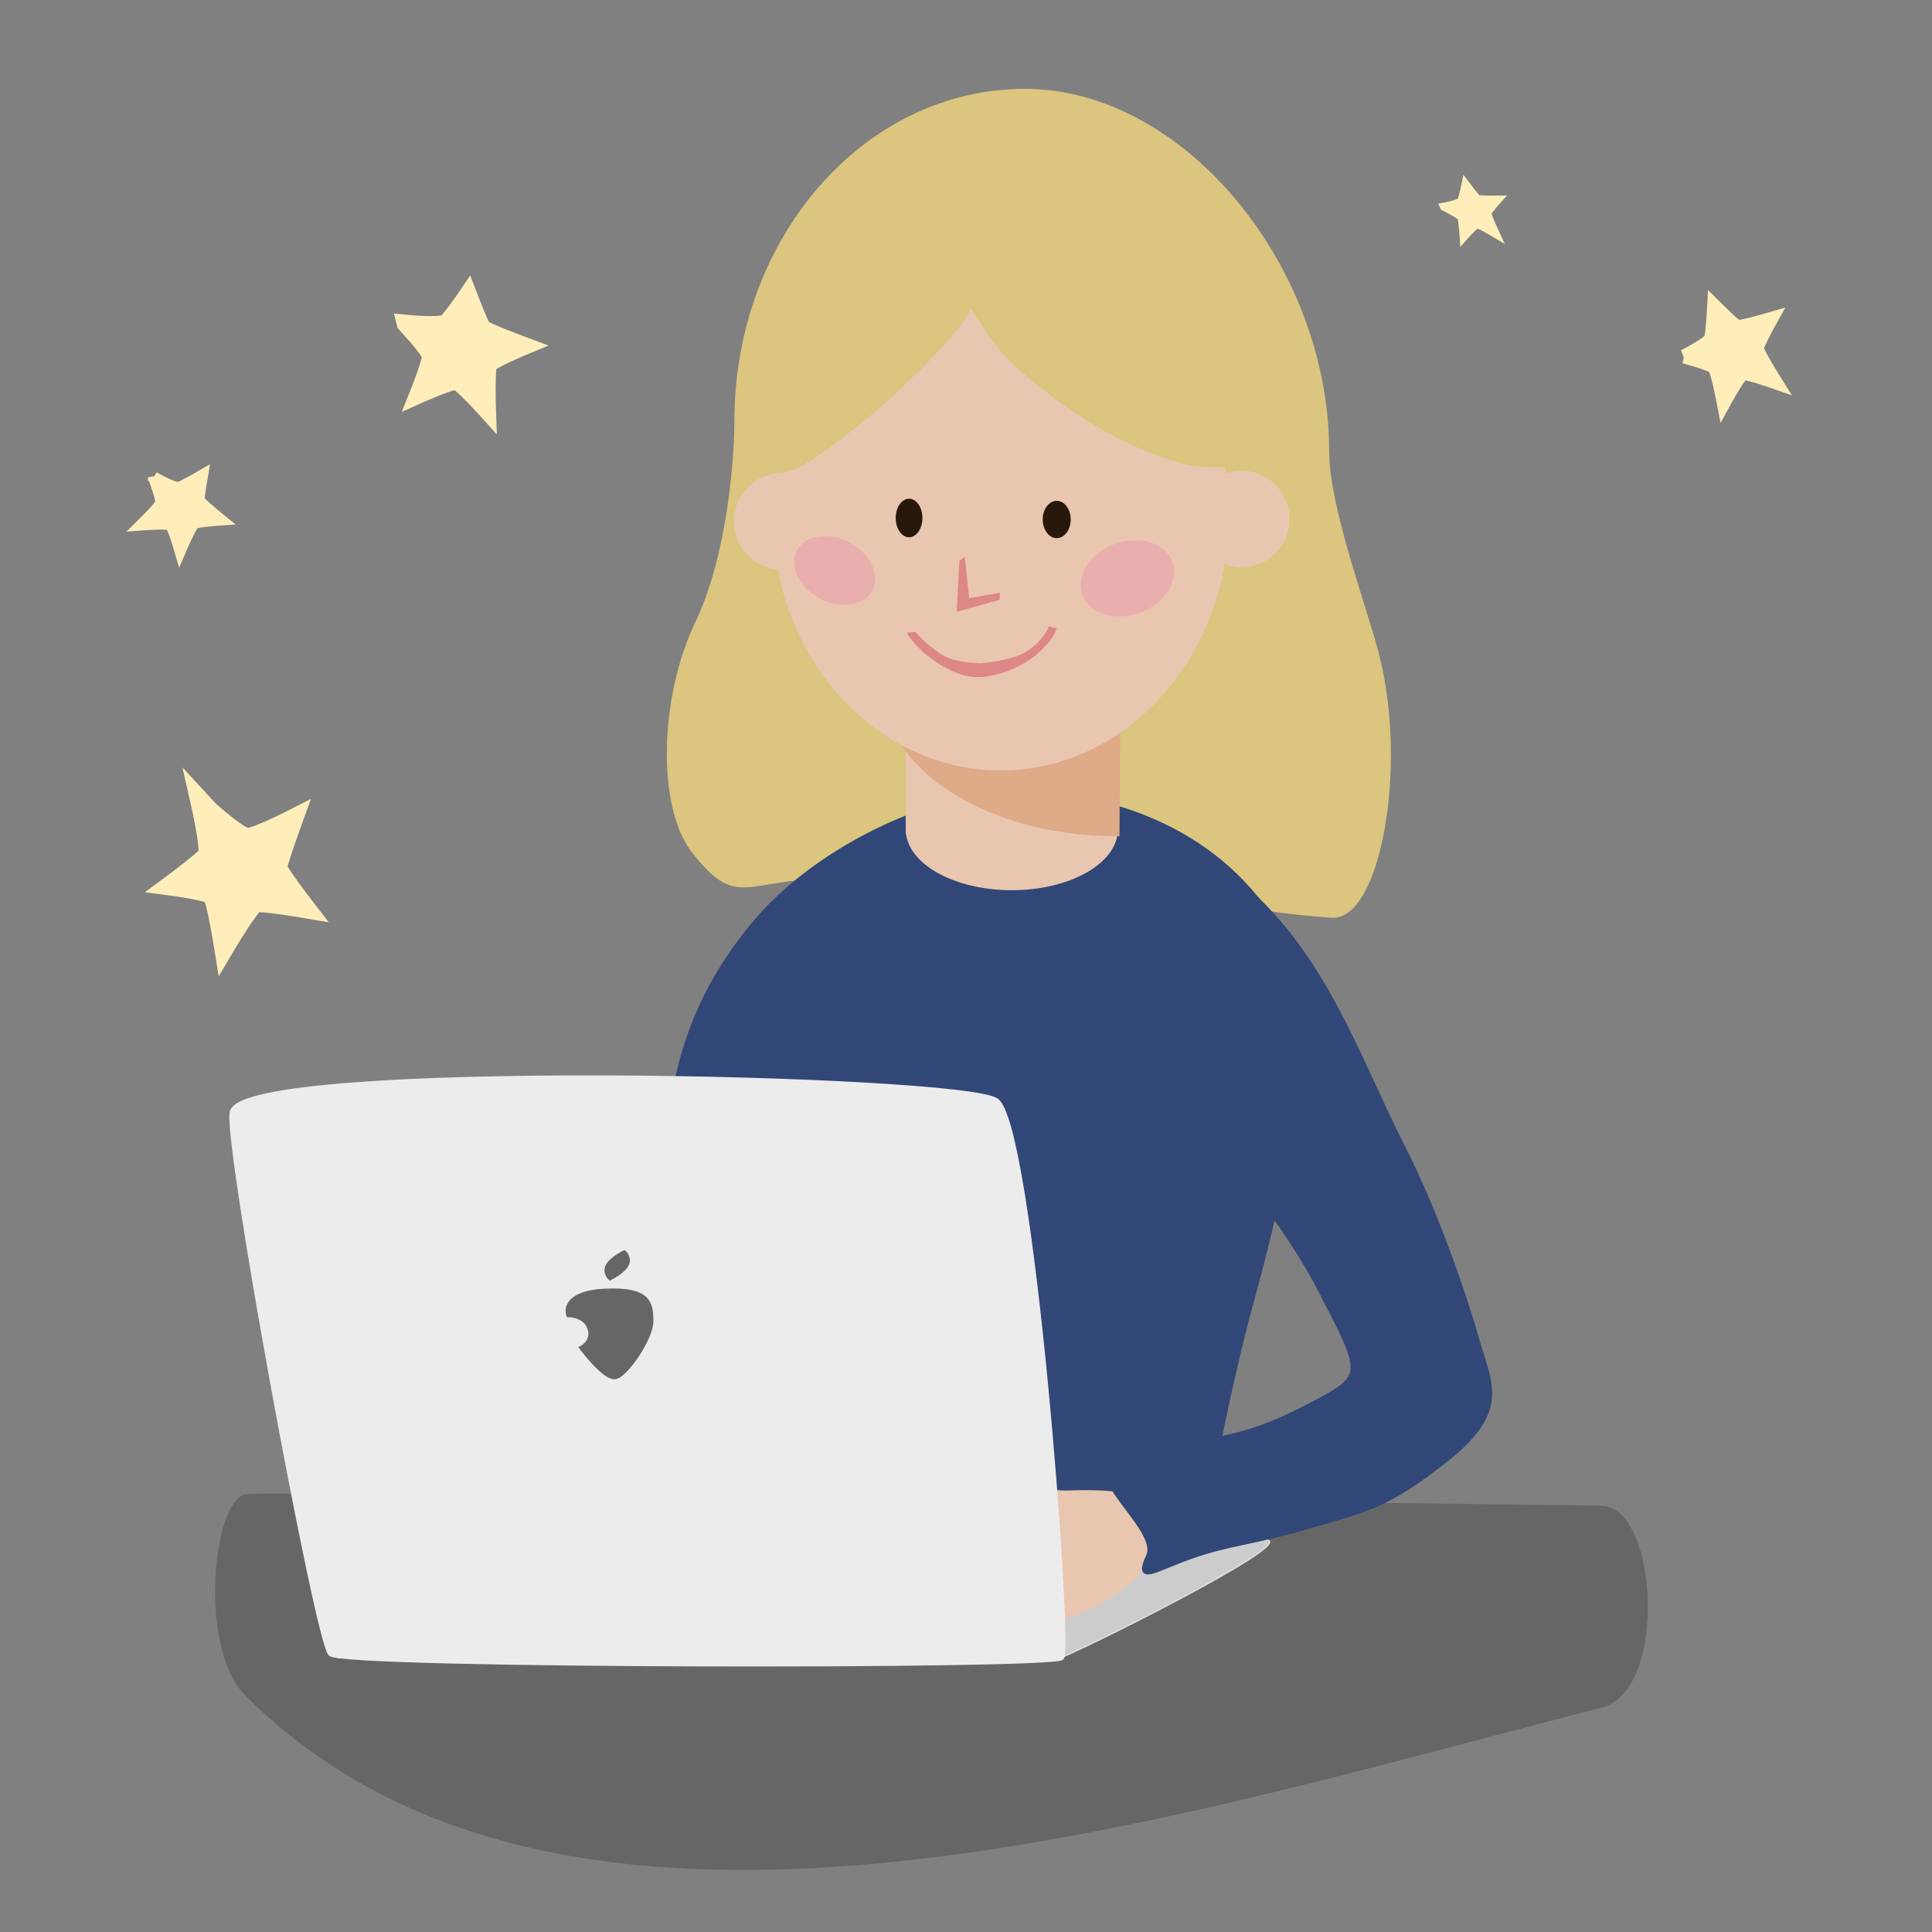 <?xml version="1.0" encoding="UTF-8" standalone="no"?>
<!-- Created with Inkscape (http://www.inkscape.org/) -->

<svg
   xmlns:dc="http://purl.org/dc/elements/1.1/"
   xmlns:cc="http://creativecommons.org/ns#"
   xmlns:rdf="http://www.w3.org/1999/02/22-rdf-syntax-ns#"
   xmlns:svg="http://www.w3.org/2000/svg"
   xmlns="http://www.w3.org/2000/svg"
   xmlns:sodipodi="http://sodipodi.sourceforge.net/DTD/sodipodi-0.dtd"
   xmlns:inkscape="http://www.inkscape.org/namespaces/inkscape"
   width="140mm"
   height="140mm"
   viewBox="0 0 140 140"
   version="1.1"
   id="svg5215"
   inkscape:version="0.92.4 (5da689c313, 2019-01-14)"
   sodipodi:docname="img_skills.svg">
  <rect x="0" y="0" width="140" height="140" fill="#808080" stroke="none"/>
  <defs
     id="defs5209">
    <inkscape:path-effect
       effect="bspline"
       id="path-effect5315"
       is_visible="true"
       weight="33.333"
       steps="2"
       helper_size="0"
       apply_no_weight="true"
       apply_with_weight="true"
       only_selected="false" />
    <inkscape:path-effect
       effect="bspline"
       id="path-effect5315-0"
       is_visible="true"
       weight="33.333"
       steps="2"
       helper_size="0"
       apply_no_weight="true"
       apply_with_weight="true"
       only_selected="false" />
  </defs>
  <sodipodi:namedview
     id="base"
     pagecolor="#ffffff"
     bordercolor="#666666"
     borderopacity="1.0"
     inkscape:pageopacity="0.0"
     inkscape:pageshadow="2"
     inkscape:zoom="0.98994949"
     inkscape:cx="-57.533968"
     inkscape:cy="288.22626"
     inkscape:document-units="mm"
     inkscape:current-layer="layer1"
     showgrid="false"
     inkscape:window-width="1920"
     inkscape:window-height="1001"
     inkscape:window-x="-9"
     inkscape:window-y="-9"
     inkscape:window-maximized="1"
     inkscape:lockguides="true" />
  <g
     inkscape:label="Layer 1"
     inkscape:groupmode="layer"
     id="layer1"
     transform="translate(0,-157)">
    <path
       style="opacity:1;fill:#dbc57f;fill-opacity:1;stroke:#dbc57f;stroke-width:0.586;stroke-opacity:1;paint-order:fill markers stroke"
       d="m 53.509,187.518 c 0,2.533 -0.478,9.726 -2.858,14.69 -2.588,5.397 -2.756,13.263 -0.246,16.422 3.168,3.986 3.369,1.778 10.044,1.716 6.675,-0.061 15.964,0.6 21.456,0.6 5.699,1e-5 4.995,1.561 14.588,2.264 3.156,0.232 5.296,-10.538 3.121,-18.854 -0.927,-3.543 -3.591,-10.59 -3.591,-14.681 0,-13.137 -10.306,-25.943 -21.765,-25.943 -11.46,0 -20.749,10.649 -20.749,23.786 z"
       id="path4797-2"
       inkscape:connector-curvature="0"
       sodipodi:nodetypes="csszssssssc" />
    <ellipse
       style="fill:#e9c6af;stroke:#e9c6af;stroke-width:0.491;stroke-opacity:1"
       id="path81-5"
       cx="-89.968"
       cy="194.61"
       rx="3.233"
       ry="3.258"
       transform="scale(-1,1)" />
    <ellipse
       style="fill:#e9c6af;stroke:#e9c6af;stroke-width:0.491;stroke-opacity:1"
       id="path81-0-7"
       cx="-56.663"
       cy="194.782"
       rx="3.233"
       ry="3.258"
       transform="scale(-1,1)" />
    <path
       style="opacity:1;fill:#314777;fill-opacity:1;stroke:#314777;stroke-width:1.048;stroke-miterlimit:4;stroke-dasharray:none;stroke-opacity:1;paint-order:fill markers stroke"
       d="m 44.402,268.892 c 0,0 4.176,-10.578 4.03,-21.612 -0.146,-11.035 1.622,-17.156 6.341,-22.943 4.719,-5.787 13.709,-9.789 19.802,-9.506 6.042,0.281 13.822,2.724 17.93,10.094 2.913,5.227 0.019,18.455 -2.018,25.759 -2.037,7.303 -3.785,17.29 -3.785,17.29 l -14.585,1.231 z"
       id="path4872-1"
       inkscape:connector-curvature="0"
       sodipodi:nodetypes="czzsszccc" />
    <g
       id="g4870-4"
       transform="matrix(-1.555,0,0,1.276,305.226,126.026)">
      <rect
         y="57.425"
         x="144.326"
         height="14.098"
         width="9.622"
         id="rect4838-0"
         style="opacity:1;fill:#e9c6af;fill-opacity:1;stroke:#e9c6af;stroke-width:0.265;stroke-opacity:1;paint-order:fill markers stroke" />
      <ellipse
         ry="3.322"
         rx="4.809"
         cy="71.373"
         cx="149.136"
         id="path4842-9"
         style="opacity:1;fill:#e9c6af;fill-opacity:1;stroke:#e9c6af;stroke-width:0.269;stroke-opacity:1;paint-order:fill markers stroke" />
    </g>
    <ellipse
       style="opacity:1;fill:#28170b;fill-opacity:1;stroke-width:0.421;paint-order:fill markers stroke"
       id="path4752-5-8"
       cx="-65.397"
       cy="190.838"
       rx="0.889"
       ry="1.273"
       transform="scale(-1,1)" />
    <path
       style="opacity:1;fill:#deaa87;fill-opacity:1;stroke:#deaa87;stroke-width:0.555;stroke-opacity:1;paint-order:fill markers stroke"
       id="path4951-8"
       sodipodi:type="arc"
       sodipodi:cx="-80.911591"
       sodipodi:cy="206.5219"
       sodipodi:rx="16.774563"
       sodipodi:ry="10.79493"
       sodipodi:start="0"
       sodipodi:end="1.5669638"
       d="m -64.137,206.522 a 16.775,10.795 0 0 1 -16.71,10.795 l -0.064,-10.795 z"
       transform="scale(-1,1)" />
    <ellipse
       style="opacity:1;fill:#e9c6af;stroke:#e9c6af;stroke-width:0.425;stroke-opacity:1"
       id="path77-5"
       cx="-72.514"
       cy="194.352"
       rx="16.329"
       ry="18.264"
       transform="scale(-1,1)" />
    <ellipse
       style="opacity:1;fill:#28170b;fill-opacity:1;stroke-width:0.464;paint-order:fill markers stroke"
       id="path4752-01"
       cx="-76.574"
       cy="194.643"
       rx="1.015"
       ry="1.352"
       transform="scale(-1,1)" />
    <ellipse
       style="opacity:1;fill:#28170b;fill-opacity:1;stroke-width:0.474;paint-order:fill markers stroke"
       id="path4752-0-9"
       ry="1.397"
       rx="0.967"
       cy="194.536"
       cx="-65.874"
       transform="scale(-1,1)" />
    <path
       style="color:#000000;font-style:normal;font-variant:normal;font-weight:normal;font-stretch:normal;font-size:medium;line-height:normal;font-family:sans-serif;font-variant-ligatures:normal;font-variant-position:normal;font-variant-caps:normal;font-variant-numeric:normal;font-variant-alternates:normal;font-feature-settings:normal;text-indent:0;text-align:start;text-decoration:none;text-decoration-line:none;text-decoration-style:solid;text-decoration-color:#000000;letter-spacing:normal;word-spacing:normal;text-transform:none;writing-mode:lr-tb;direction:ltr;text-orientation:mixed;dominant-baseline:auto;baseline-shift:baseline;text-anchor:start;white-space:normal;shape-padding:0;clip-rule:nonzero;display:inline;overflow:visible;visibility:visible;opacity:1;isolation:auto;mix-blend-mode:normal;color-interpolation:sRGB;color-interpolation-filters:linearRGB;solid-color:#000000;solid-opacity:1;vector-effect:none;fill:#de8787;fill-opacity:1;fill-rule:nonzero;stroke:none;stroke-width:0.726px;stroke-linecap:butt;stroke-linejoin:miter;stroke-miterlimit:4;stroke-dasharray:none;stroke-dashoffset:0;stroke-opacity:1;color-rendering:auto;image-rendering:auto;shape-rendering:auto;text-rendering:auto;enable-background:accumulate"
       d="m 69.52,197.639 0.391,-0.279 0.321,2.98 2.222,-0.381 -0.014,0.512 -3.109,0.854 z"
       id="path4787-5"
       inkscape:connector-curvature="0"
       sodipodi:nodetypes="ccccccc" />
    <path
       style="color:#000000;font-style:normal;font-variant:normal;font-weight:normal;font-stretch:normal;font-size:medium;line-height:normal;font-family:sans-serif;font-variant-ligatures:normal;font-variant-position:normal;font-variant-caps:normal;font-variant-numeric:normal;font-variant-alternates:normal;font-feature-settings:normal;text-indent:0;text-align:start;text-decoration:none;text-decoration-line:none;text-decoration-style:solid;text-decoration-color:#000000;letter-spacing:normal;word-spacing:normal;text-transform:none;writing-mode:lr-tb;direction:ltr;text-orientation:mixed;dominant-baseline:auto;baseline-shift:baseline;text-anchor:start;white-space:normal;shape-padding:0;clip-rule:nonzero;display:inline;overflow:visible;visibility:visible;opacity:1;isolation:auto;mix-blend-mode:normal;color-interpolation:sRGB;color-interpolation-filters:linearRGB;solid-color:#000000;solid-opacity:1;vector-effect:none;fill:#de8787;fill-opacity:1;fill-rule:nonzero;stroke:none;stroke-width:0.58px;stroke-linecap:butt;stroke-linejoin:miter;stroke-miterlimit:4;stroke-dasharray:none;stroke-dashoffset:0;stroke-opacity:1;color-rendering:auto;image-rendering:auto;shape-rendering:auto;text-rendering:auto;enable-background:accumulate"
       d="m 76.573,202.525 c -0.213,0.731 -0.877,1.408 -1.501,1.934 -0.943,0.782 -2.538,1.535 -4.038,1.602 -1.252,0.057 -2.37,-0.514 -3.428,-1.246 -0.733,-0.513 -1.336,-1.154 -1.789,-1.759 -0.032,-0.059 -0.066,-0.115 -0.06,-0.224 l 0.593,-0.036 c 0,0 0.35,0.407 0.442,0.501 0.302,0.291 0.735,0.651 1.236,0.998 1.002,0.694 2.318,0.733 3.039,0.767 0.615,-0.044 2.357,-0.265 3.261,-0.82 0.685,-0.396 1.263,-1.041 1.553,-1.562 -0.001,0.01 0.112,-0.285 0.112,-0.285 z"
       id="path4793-0"
       inkscape:connector-curvature="0"
       sodipodi:nodetypes="cccccccccccccc" />
    <path
       style="fill:#dbc57f;fill-opacity:1;stroke:#dbc57f;stroke-width:0.506px;stroke-linecap:butt;stroke-linejoin:miter;stroke-opacity:1"
       d="m 66.596,170.735 c 0,0 3.464,9.32 7.126,12.601 3.662,3.281 7.593,5.752 12.083,7.039 1.598,0.458 4.988,0.157 4.988,0.157 l -4.424,-13.785 -10.746,-6.4 z"
       id="path4806-8"
       inkscape:connector-curvature="0"
       sodipodi:nodetypes="czscccc" />
    <path
       style="fill:#dbc57f;fill-opacity:1;stroke:#dbc57f;stroke-width:0.469px;stroke-linecap:butt;stroke-linejoin:miter;stroke-opacity:1"
       d="m 73.76,168.769 c 0,0 -1.686,8.483 -4.7,12.114 -3.014,3.631 -8.219,8.023 -10.9,9.569 -2.681,1.545 -3.775,-0.319 -3.775,-0.319 l 1.721,-12.376 9.687,-8.781 z"
       id="path4806-3-3"
       inkscape:connector-curvature="0"
       sodipodi:nodetypes="czzcccc" />
    <ellipse
       style="opacity:1;fill:#e9afaf;fill-opacity:1;stroke:#e9afaf;stroke-width:0.345;stroke-opacity:1;paint-order:fill markers stroke"
       id="path4901-5"
       cx="-165.71"
       cy="185.844"
       rx="3.01"
       ry="2.817"
       transform="matrix(-0.982,-0.191,-0.436,0.9,0,0)" />
    <ellipse
       style="opacity:1;fill:#e9afaf;fill-opacity:1;stroke:#e9afaf;stroke-width:0.3;stroke-opacity:1;paint-order:fill markers stroke"
       id="path4901-2-9"
       cx="109.647"
       cy="196.192"
       rx="2.237"
       ry="2.877"
       transform="matrix(-0.785,0.619,0.747,0.665,0,0)" />
    <path
       style="opacity:1;fill:#666666;fill-opacity:1;stroke:#666666;stroke-width:0.244;stroke-opacity:1;paint-order:fill markers stroke"
       d="m 116.039,266.227 c -4.445,-0.088 -95.87,-1.119 -98.167,-0.831 -2.298,0.288 -3.414,10.986 0,14.393 23.04,22.99 66.095,9.058 98.167,0.831 4.694,-1.204 3.96,-14.315 0,-14.393 z"
       id="rect5267"
       inkscape:connector-curvature="0"
       sodipodi:nodetypes="szass" />
    <path
       style="opacity:1;fill:#cccccc;fill-opacity:1;stroke:#e3dbdb;stroke-width:0.102;stroke-opacity:1;paint-order:fill markers stroke"
       d="m 91.749,268.598 c -2.615,-0.131 -52.226,0.116 -54.612,0.331 -2.131,0.192 -13.582,8.103 -12.649,8.172 0.933,0.069 51.549,0.145 52.162,0.094 0.612,-0.051 17.606,-8.472 15.099,-8.597 z"
       id="rect5044-9-2"
       inkscape:connector-curvature="0"
       sodipodi:nodetypes="cszzsc" />
    <g
       id="g8061"
       style="stroke:#e9c6af;stroke-opacity:1"
       transform="matrix(1.476,0.093,-0.051,1.732,14.027,57.392)">
      <path
         sodipodi:nodetypes="cscsc"
         inkscape:connector-curvature="0"
         id="path8051"
         d="m 51.737,118.048 c 0.45,1.221 -1.584,3.602 -4.727,4.552 -3.143,0.95 -5.964,1.316 -6.415,0.095 -0.45,-1.221 0.883,-3.664 4.078,-3.872 2.539,-0.165 6.613,-1.997 7.064,-0.776 z"
         style="opacity:1;fill:#e9c6af;fill-opacity:1;stroke:#e9c6af;stroke-width:0.191;stroke-opacity:1;paint-order:fill markers stroke" />
      <path
         sodipodi:nodetypes="cscsc"
         inkscape:connector-curvature="0"
         id="path8056"
         d="m 50.636,118.022 c 0.175,-0.647 -1.589,-0.697 -3.539,-0.532 -1.984,0.168 -3.227,-0.617 -3.402,0.029 -0.175,0.647 1.237,1.283 3.154,1.422 1.917,0.139 3.613,-0.273 3.788,-0.92 z"
         style="opacity:1;fill:#e9c6af;fill-opacity:1;stroke:#e9c6af;stroke-width:0.301;stroke-opacity:1;paint-order:fill markers stroke" />
    </g>
    <path
       style="opacity:1;fill:#314777;fill-opacity:1;stroke:#314777;stroke-width:0.419;stroke-miterlimit:4;stroke-dasharray:none;stroke-opacity:1;paint-order:fill markers stroke"
       d="m 83.258,269.756 c -0.86,1.906 0.16,1.031 2.994,0.018 2.833,-1.013 4.336,-0.969 8.484,-2.177 4.2,-1.223 5.772,-1.463 10.145,-4.957 4.373,-3.494 2.993,-5.406 2.096,-8.593 -0.897,-3.187 -3.048,-9.366 -5.279,-13.741 -3.653,-7.164 -5.953,-14.897 -13.154,-20.251 0.046,0.177 0.195,7.262 1.08,10.763 l 1.609,6.364 c 0,0 -0.204,1.327 -0.764,3.516 -0.56,2.189 2.206,3.882 5.311,9.902 3.105,6.02 3.253,6.142 -0.692,8.21 -3.945,2.067 -5.385,2.176 -8.472,2.91 -3.088,0.734 -4.238,1.137 -5.687,1.624 -2.165,0.727 3.19,4.506 2.331,6.413 z"
       id="path7356"
       inkscape:connector-curvature="0"
       sodipodi:nodetypes="czszzacsczzzzszc" />
    <path
       style="opacity:1;fill:#ececec;fill-opacity:1;stroke:#ececec;stroke-width:0.377;stroke-opacity:1;paint-order:fill markers stroke"
       d="m 72.177,236.752 c -2.688,-1.731 -54.312,-2.899 -55.336,0.816 -0.543,1.971 6.16,38.347 7.119,39.262 0.959,0.915 52.341,0.953 52.97,0.283 0.629,-0.67 -2.176,-38.701 -4.753,-40.361 z"
       id="rect5044"
       inkscape:connector-curvature="0"
       sodipodi:nodetypes="sszzs" />
    <path
       style="opacity:1;fill:#666666;fill-opacity:1;stroke:#666666;stroke-width:0.538;stroke-miterlimit:4;stroke-dasharray:none;stroke-opacity:1;paint-order:fill markers stroke"
       d="m 42.824,253.197 c 0.342,0.996 -0.52,1.506 -0.52,1.506 0,0 1.553,2.034 2.241,1.973 0.688,-0.061 2.55,-2.74 2.535,-3.967 -0.015,-1.235 -0.134,-2.192 -3.187,-2.059 -3.053,0.133 -2.62,1.535 -2.62,1.535 0,0 1.209,0.015 1.551,1.012 z"
       id="path8026"
       inkscape:connector-curvature="0"
       sodipodi:nodetypes="zczszcz" />
    <path
       style="opacity:1;fill:#666666;fill-opacity:1;stroke:#666666;stroke-width:0.343;stroke-miterlimit:4;stroke-dasharray:none;stroke-opacity:1;paint-order:fill markers stroke"
       d="m 44.068,248.71 c 0.281,-0.501 1.163,-0.929 1.163,-0.929 0,0 0.426,0.385 0.145,0.886 -0.281,0.501 -1.163,0.929 -1.163,0.929 0,0 -0.426,-0.385 -0.145,-0.886 z"
       id="path8048"
       inkscape:connector-curvature="0"
       sodipodi:nodetypes="cczccc" />
    <path
       class="star2"
       style="opacity:1;fill:#ffeeba;fill-opacity:1;stroke:#ffeeba;stroke-width:1.287;stroke-miterlimit:4;stroke-dasharray:none;stroke-opacity:1;paint-order:fill markers stroke"
       inkscape:transform-center-x="-0.21080614"
       inkscape:transform-center-y="-0.32812254"
       d="m 29.391,180.45 c 0,0 2.552,0.263 2.958,-0.06 0.405,-0.323 1.564,-2.044 1.564,-2.044 0,0 0.84,2.189 1.027,2.426 0.187,0.237 3.052,1.299 3.052,1.299 0,0 -2.385,0.993 -2.59,1.315 -0.205,0.322 -0.104,3.35 -0.104,3.35 0,0 -1.825,-2.022 -2.201,-2.116 -0.375,-0.095 -2.792,0.987 -2.792,0.987 0,0 0.97,-2.405 0.905,-2.839 -0.064,-0.433 -1.819,-2.317 -1.819,-2.317 z"
       id="path9714-7"
       inkscape:connector-curvature="0"
       sodipodi:nodetypes="czczczczczc" />
    <path
       class="star1"
       style="opacity:1;fill:#ffeeba;fill-opacity:1;stroke:#ffeeba;stroke-width:1.019;stroke-miterlimit:4;stroke-dasharray:none;stroke-opacity:1;paint-order:fill markers stroke"
       inkscape:transform-center-x="0.32904174"
       inkscape:transform-center-y="-0.054840298"
       d="m 122.041,182.83 c 0,0 1.814,-0.905 1.946,-1.293 0.132,-0.388 0.233,-2.353 0.233,-2.353 0,0 1.432,1.433 1.658,1.512 0.226,0.079 2.445,-0.573 2.445,-0.573 0,0 -1.019,1.826 -1.018,2.128 0.001,0.302 1.337,2.433 1.337,2.433 0,0 -2.055,-0.727 -2.346,-0.631 -0.291,0.096 -1.386,2.108 -1.386,2.108 0,0 -0.436,-2.286 -0.664,-2.549 -0.228,-0.263 -2.204,-0.782 -2.204,-0.782 z"
       id="path9714-7-3-3"
       inkscape:connector-curvature="0"
       sodipodi:nodetypes="czczczczczc" />
    <path
       class="star1"
       style="opacity:1;fill:#ffeeba;fill-opacity:1;stroke:#ffeeba;stroke-width:1.477;stroke-miterlimit:4;stroke-dasharray:none;stroke-opacity:1;paint-order:fill markers stroke"
       inkscape:transform-center-x="0.040326326"
       inkscape:transform-center-y="-0.26684685"
       d="m 15.127,215.764 c 0,0 2.186,1.974 2.811,1.977 0.624,0.003 3.263,-1.343 3.263,-1.343 0,0 -1.126,3.116 -1.131,3.445 -0.005,0.329 2.013,2.943 2.013,2.943 0,0 -3.132,-0.535 -3.568,-0.402 -0.436,0.133 -2.263,3.224 -2.263,3.224 0,0 -0.55,-3.418 -0.829,-3.755 -0.279,-0.338 -3.01,-0.694 -3.01,-0.694 0,0 2.385,-1.762 2.654,-2.175 0.269,-0.413 -0.512,-3.84 -0.512,-3.84 z"
       id="path9714-7-3-8"
       inkscape:connector-curvature="0"
       sodipodi:nodetypes="czczczczczcc" />
    <path
       class="star1"
       style="opacity:1;fill:#ffeeba;fill-opacity:1;stroke:#ffeeba;stroke-width:0.836;stroke-miterlimit:4;stroke-dasharray:none;stroke-opacity:1;paint-order:fill markers stroke"
       inkscape:transform-center-x="-0.17406984"
       inkscape:transform-center-y="0.16522914"
       d="m 11.14,191.592 c 0,0 1.483,0.832 1.808,0.75 0.326,-0.082 1.703,-0.886 1.703,-0.886 0,0 -0.281,1.61 -0.226,1.798 0.055,0.189 1.562,1.409 1.562,1.409 0,0 -1.724,0.117 -1.928,0.252 -0.204,0.135 -1.003,1.989 -1.003,1.989 0,0 -0.495,-1.72 -0.699,-1.876 -0.204,-0.155 -2.091,-0.008 -2.091,-0.008 0,0 1.336,-1.311 1.404,-1.583 0.068,-0.272 -0.53,-1.846 -0.53,-1.846 z"
       id="path9714-7-3-3-3"
       inkscape:connector-curvature="0"
       sodipodi:nodetypes="czczczczczc" />
    <path
       class="star2"
       style="opacity:1;fill:#ffeeba;fill-opacity:1;stroke:#ffeeba;stroke-width:0.581;stroke-miterlimit:4;stroke-dasharray:none;stroke-opacity:1;paint-order:fill markers stroke"
       inkscape:transform-center-x="0.18996679"
       inkscape:transform-center-y="-0.19308931"
       d="m 104.634,171.975 c 0,0 1.139,-0.213 1.247,-0.4 0.108,-0.187 0.321,-1.219 0.321,-1.219 0,0 0.732,0.976 0.858,1.051 0.127,0.076 1.485,0.057 1.485,0.057 0,0 -0.743,0.822 -0.765,0.983 -0.023,0.161 0.597,1.495 0.597,1.495 0,0 -1.154,-0.692 -1.332,-0.684 -0.179,0.008 -0.981,0.918 -0.981,0.918 0,0 -0.078,-1.283 -0.192,-1.456 -0.114,-0.174 -1.237,-0.743 -1.237,-0.743 z"
       id="path9714-7-3-3-3-2"
       inkscape:connector-curvature="0"
       sodipodi:nodetypes="czczczczczc" />
  </g>
  <style
     id="style40">
      @keyframes blink {
         0%, 100% {
                  opacity: 0;
            }
            50% {
                  opacity: 1;
            }
         } 
         
      .star1 {
         position: relative;
         animation: blink 1.5s ease infinite;
      }
      .star2 {
         position: relative;
         animation: blink 2.5s ease infinite;
      }
   </style>
</svg>

